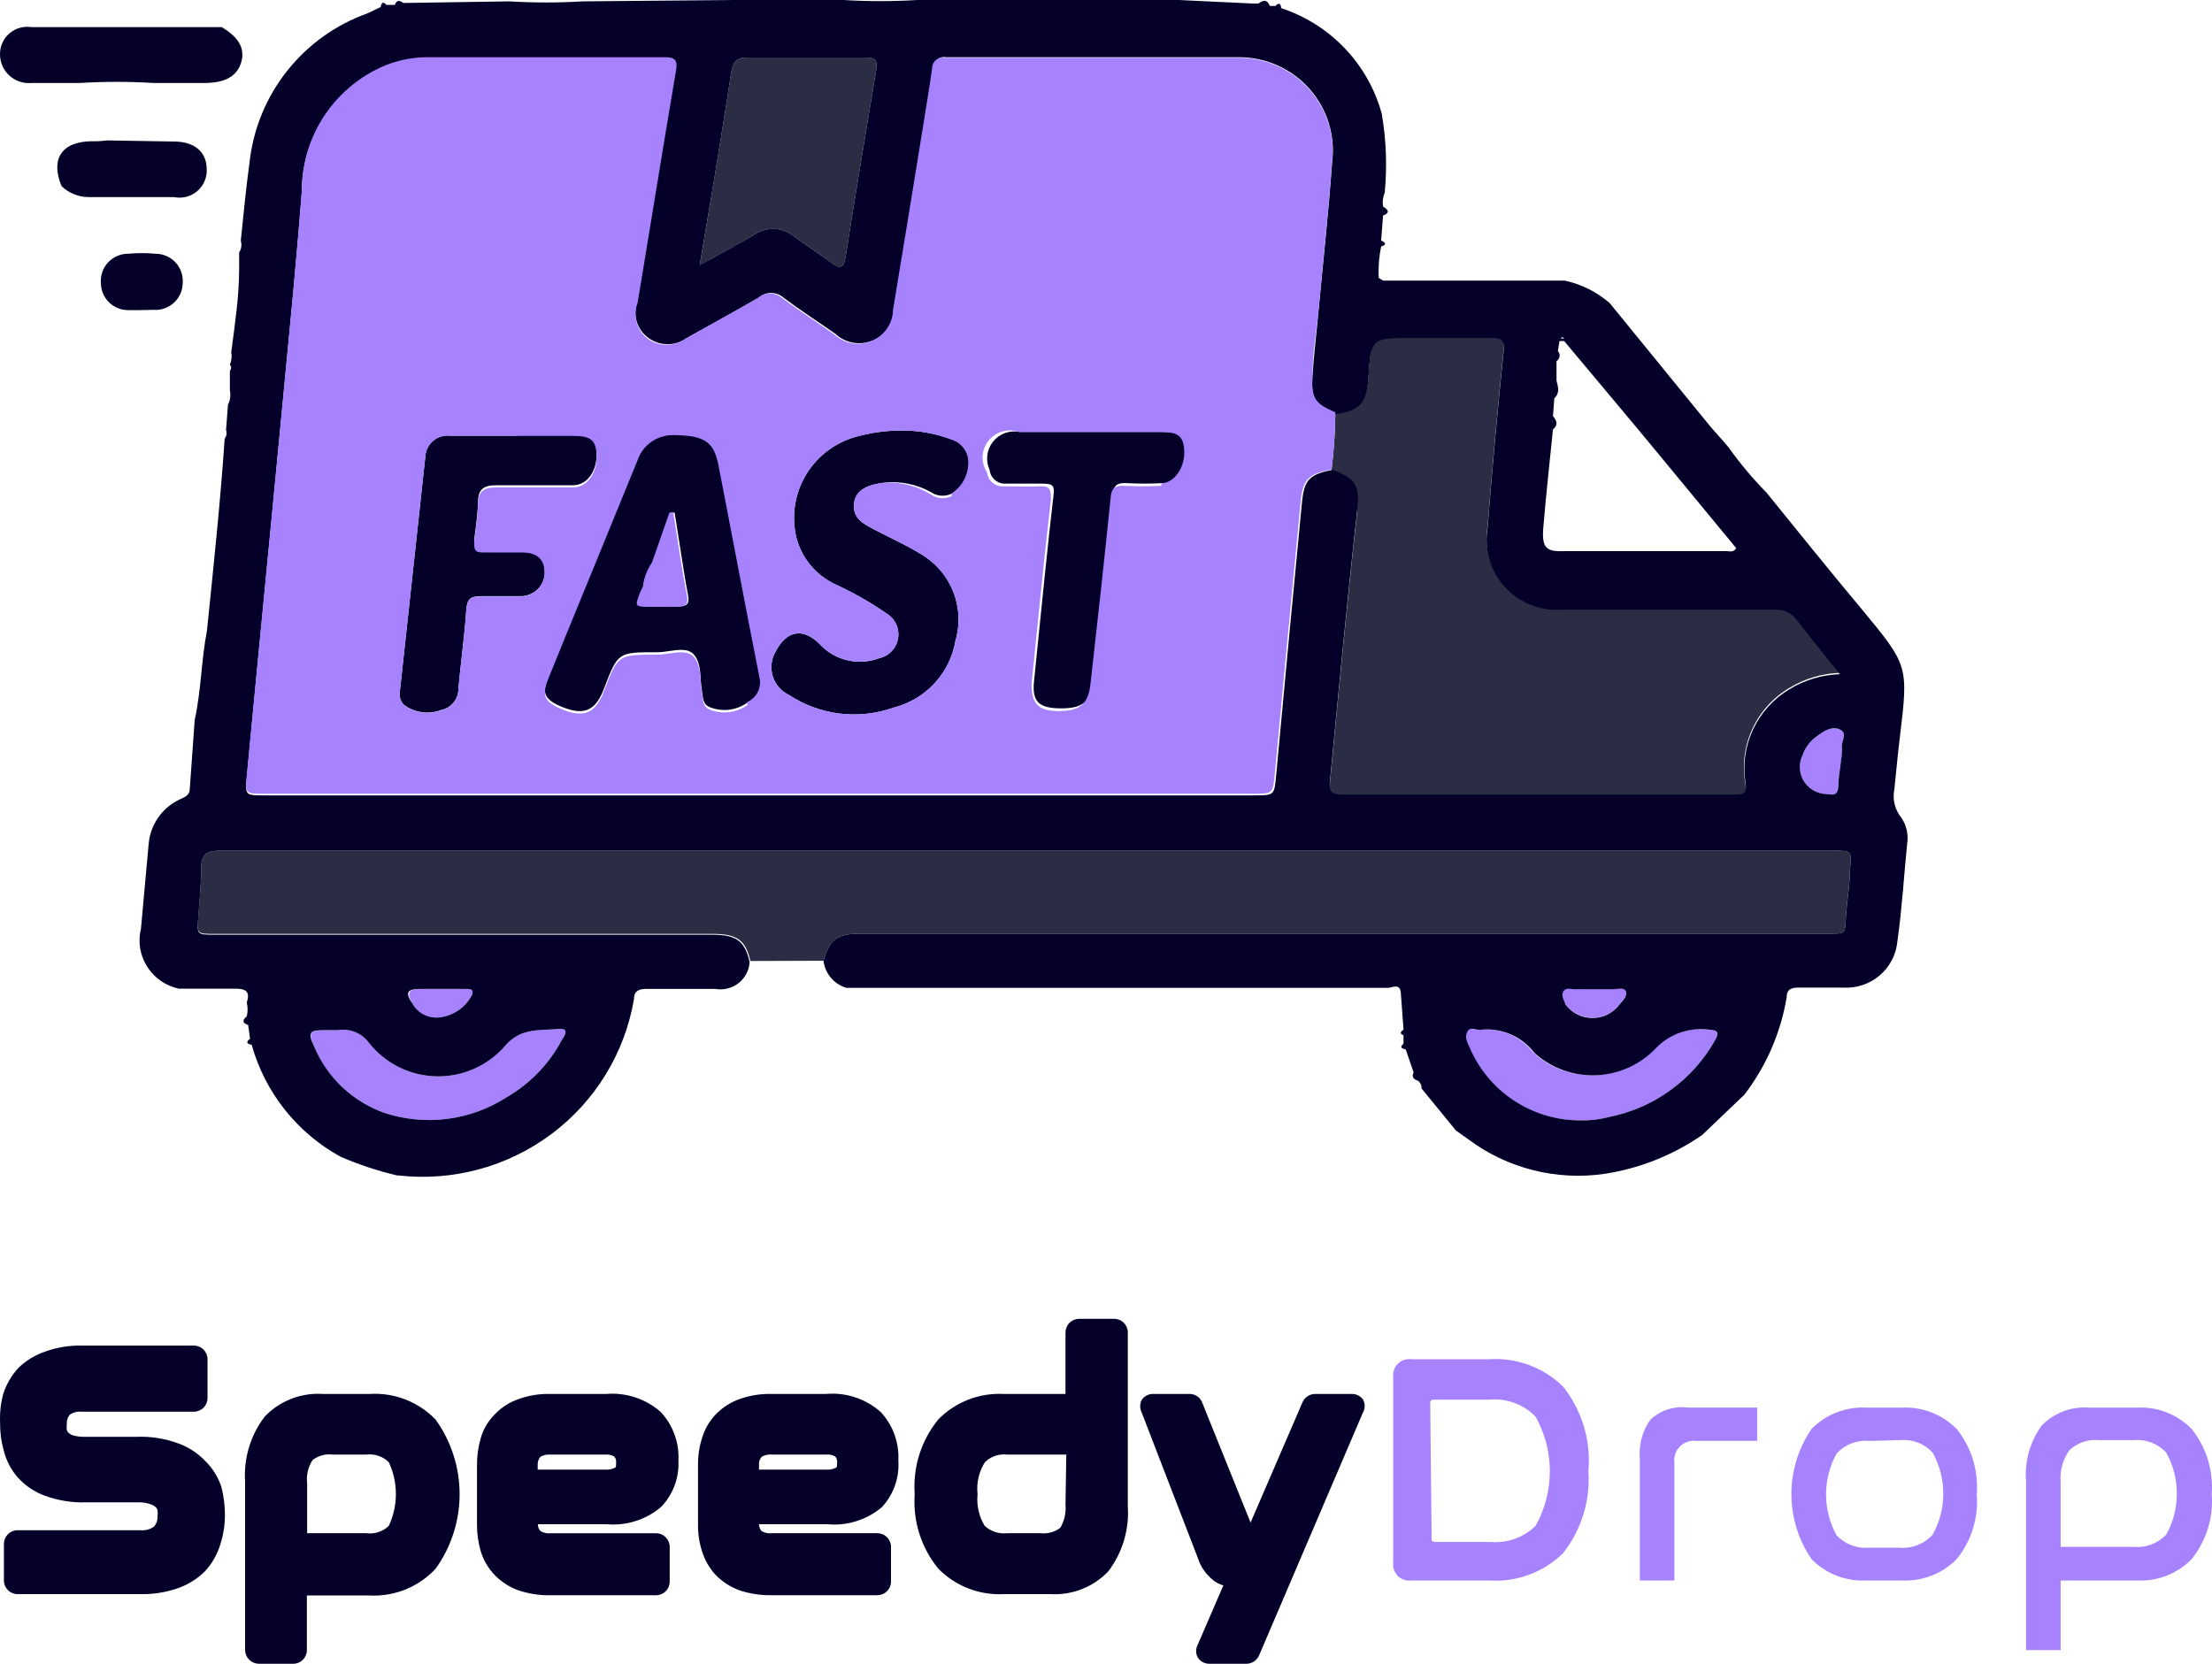 <svg width="109" height="82" viewBox="0 0 109 82" fill="none" xmlns="http://www.w3.org/2000/svg">
<path d="M7.229 1.337H10.925C11.758 1.832 12.08 2.38 11.892 3.048C11.704 3.716 11.153 4.076 10.132 4.09H7.565C6.353 4.016 5.136 4.016 3.924 4.09H1.559C1.361 4.108 1.161 4.086 0.972 4.023C0.784 3.96 0.61 3.859 0.464 3.725C0.317 3.592 0.2 3.429 0.12 3.248C0.04 3.067 -0.001 2.871 0 2.674C-0.002 2.479 0.038 2.285 0.119 2.108C0.199 1.93 0.318 1.772 0.466 1.644C0.615 1.517 0.79 1.424 0.978 1.371C1.167 1.318 1.365 1.306 1.559 1.337H7.229Z" fill="#050029"/>
<path d="M5.294 6.921L8.573 6.975C9.58 6.975 10.172 7.482 10.185 8.311C10.2 8.517 10.166 8.723 10.087 8.914C10.008 9.105 9.886 9.275 9.73 9.411C9.573 9.547 9.388 9.645 9.187 9.697C8.986 9.75 8.776 9.756 8.573 9.714C7.229 9.714 5.778 9.714 4.38 9.714C3.88 9.715 3.398 9.524 3.036 9.179C2.472 7.843 3.036 6.961 4.555 6.961C4.85 6.975 5.079 6.935 5.294 6.921Z" fill="#050029"/>
<path d="M6.867 15.285H6.316C5.959 15.285 5.617 15.144 5.365 14.893C5.113 14.643 4.972 14.303 4.972 13.949C4.957 13.764 4.981 13.579 5.042 13.404C5.102 13.23 5.199 13.069 5.325 12.934C5.452 12.798 5.605 12.69 5.775 12.617C5.946 12.543 6.13 12.505 6.316 12.506C6.763 12.464 7.212 12.464 7.659 12.506C7.844 12.505 8.027 12.543 8.196 12.616C8.366 12.688 8.518 12.795 8.644 12.929C8.77 13.063 8.867 13.222 8.929 13.395C8.991 13.568 9.016 13.752 9.003 13.935C9.003 14.119 8.966 14.3 8.892 14.469C8.819 14.638 8.712 14.789 8.577 14.915C8.442 15.04 8.282 15.136 8.108 15.198C7.934 15.259 7.749 15.284 7.565 15.271L6.867 15.285Z" fill="#050029"/>
<path d="M44.423 21.217C45.268 21.21 46.106 21.36 46.896 21.658C47.144 21.731 47.361 21.883 47.514 22.091C47.667 22.298 47.747 22.55 47.742 22.807C47.738 23.111 47.659 23.409 47.511 23.674C47.364 23.94 47.152 24.165 46.896 24.33C46.737 24.408 46.56 24.443 46.383 24.431C46.206 24.42 46.035 24.362 45.888 24.264C45.167 23.857 44.332 23.692 43.51 23.796C42.851 23.889 42.166 24.09 42.085 24.811C42.005 25.533 42.529 25.813 43.053 26.081C43.32 26.223 43.592 26.358 43.865 26.494C44.361 26.741 44.86 26.99 45.337 27.283C46.07 27.7 46.641 28.349 46.957 29.127C47.274 29.905 47.319 30.766 47.084 31.572C46.953 32.355 46.597 33.084 46.058 33.67C45.519 34.256 44.82 34.673 44.047 34.872C43.198 35.175 42.29 35.278 41.394 35.171C40.498 35.064 39.64 34.752 38.887 34.257C38.696 34.167 38.525 34.039 38.387 33.88C38.248 33.721 38.143 33.536 38.08 33.335C38.017 33.134 37.996 32.922 38.02 32.713C38.043 32.504 38.11 32.302 38.215 32.12C38.753 31.078 39.559 30.917 40.379 31.732C40.741 32.131 41.215 32.411 41.74 32.538C42.265 32.664 42.816 32.63 43.322 32.44C43.558 32.389 43.773 32.267 43.939 32.093C44.105 31.918 44.215 31.698 44.254 31.46C44.293 31.223 44.26 30.979 44.158 30.761C44.057 30.543 43.892 30.36 43.684 30.236C42.883 29.68 42.033 29.197 41.145 28.793C40.69 28.578 40.288 28.268 39.963 27.886C39.639 27.503 39.4 27.056 39.264 26.575C39.122 26.035 39.091 25.472 39.173 24.921C39.255 24.369 39.447 23.839 39.739 23.362C40.032 22.886 40.417 22.473 40.873 22.148C41.33 21.823 41.847 21.593 42.394 21.471C43.057 21.303 43.739 21.218 44.423 21.217Z" fill="#050029"/>
<path fill-rule="evenodd" clip-rule="evenodd" d="M35.407 22.767C35.178 21.605 34.735 21.27 33.109 21.27C32.726 21.283 32.356 21.414 32.052 21.647C31.748 21.879 31.526 22.201 31.416 22.567C30.732 24.25 30.039 25.941 29.345 27.635C28.579 29.503 27.81 31.378 27.049 33.255C26.7 34.11 26.74 34.471 27.775 34.872C28.809 35.273 29.36 35.005 29.763 33.937C30.107 33.038 30.279 32.591 30.605 32.368C30.929 32.146 31.406 32.146 32.357 32.146C32.551 32.15 32.763 32.119 32.975 32.088C33.441 32.019 33.907 31.951 34.184 32.253C34.468 32.563 34.499 33.018 34.529 33.47C34.542 33.661 34.555 33.852 34.587 34.03C34.598 34.087 34.605 34.147 34.613 34.207C34.643 34.453 34.675 34.703 34.923 34.832C35.234 34.967 35.575 35.018 35.913 34.981C36.25 34.943 36.572 34.818 36.845 34.618C37.081 34.513 37.272 34.327 37.382 34.094C37.493 33.861 37.517 33.597 37.449 33.349C37.03 31.232 36.626 29.116 36.221 27C35.951 25.589 35.681 24.178 35.407 22.767ZM31.604 29.167L31.765 28.779H31.712C31.785 28.394 31.951 28.032 32.196 27.724L33.056 25.265H33.244L33.526 27.056C33.558 27.256 33.59 27.458 33.621 27.66C33.707 28.211 33.794 28.766 33.902 29.314C33.983 29.728 33.889 29.888 33.432 29.888H32.088C31.707 29.888 31.515 29.888 31.454 29.799C31.392 29.71 31.462 29.529 31.604 29.167Z" fill="#050029"/>
<path d="M28.258 21.378H25.463V21.471H22.171C22.025 21.454 21.877 21.468 21.736 21.509C21.595 21.551 21.464 21.621 21.351 21.715C21.238 21.808 21.145 21.924 21.078 22.054C21.011 22.185 20.972 22.327 20.962 22.473L19.712 34.004C19.682 34.129 19.682 34.26 19.712 34.385C19.742 34.511 19.802 34.627 19.887 34.725C20.147 34.923 20.454 35.052 20.779 35.099C21.104 35.145 21.435 35.109 21.741 34.992C21.984 34.942 22.202 34.809 22.356 34.617C22.511 34.424 22.593 34.183 22.588 33.937C22.636 33.423 22.692 32.919 22.748 32.413C22.834 31.642 22.92 30.869 22.977 30.062C23.018 29.528 23.152 29.381 23.757 29.381H25.705C25.87 29.375 26.032 29.334 26.181 29.262C26.33 29.19 26.462 29.088 26.568 28.962C26.674 28.836 26.753 28.689 26.799 28.531C26.844 28.373 26.856 28.207 26.834 28.044C26.807 27.377 26.363 27.123 25.732 27.123H23.837C23.367 27.136 23.367 26.962 23.367 26.588L23.398 26.355C23.47 25.815 23.543 25.266 23.555 24.718C23.569 24.09 23.851 23.916 24.469 23.916H28.245C29.024 23.903 29.427 23.088 29.4 22.34C29.373 21.591 29.118 21.378 28.258 21.378Z" fill="#050029"/>
<path d="M50.228 21.284H57.242C58.022 21.297 58.371 21.311 58.425 22.219C58.479 23.128 58.062 23.809 57.35 23.809C56.723 23.843 56.095 23.843 55.469 23.809C55.025 23.796 54.851 23.943 54.851 24.397C54.537 27.461 54.206 30.521 53.856 33.576C53.749 34.551 53.399 34.912 52.298 34.912C51.196 34.912 50.846 34.592 50.954 33.576C51.012 33.005 51.069 32.434 51.127 31.864C51.376 29.392 51.624 26.926 51.908 24.451C51.975 23.93 51.908 23.836 51.33 23.836H49.597C49.395 23.855 49.195 23.794 49.039 23.666C48.883 23.538 48.784 23.354 48.764 23.155C48.661 22.932 48.622 22.686 48.651 22.444C48.679 22.201 48.774 21.97 48.925 21.777C49.076 21.584 49.277 21.436 49.507 21.349C49.737 21.262 49.986 21.24 50.228 21.284Z" fill="#050029"/>
<path d="M36.979 47.364C36.737 46.322 36.307 46.028 35.138 46.028H10.588C9.701 46.028 9.701 46.028 9.768 45.186C9.836 44.345 9.916 43.53 9.916 42.755C9.916 42.14 10.158 41.926 10.843 41.926C17.723 41.926 24.603 41.926 31.47 41.926H90.297C91.265 41.926 91.252 41.926 91.157 42.888C91.157 43.61 91.023 44.318 90.969 45.039C90.889 46.081 91.064 46.015 89.881 46.015H42.448C41.252 46.015 40.889 46.282 40.58 47.351L36.979 47.364Z" fill="#2A2D43"/>
<path d="M65.614 23.168C65.73 22.232 65.793 21.291 65.802 20.349C66.984 20.188 67.361 19.787 67.428 18.585C67.562 16.594 67.562 16.594 69.551 16.594C70.894 16.594 72.171 16.594 73.474 16.594C73.985 16.594 74.146 16.688 74.093 17.249C73.797 20.162 73.528 23.061 73.3 25.973C73.213 26.489 73.245 27.018 73.394 27.52C73.542 28.021 73.804 28.483 74.159 28.869C74.514 29.255 74.952 29.556 75.441 29.749C75.93 29.942 76.457 30.021 76.981 29.982C80.462 29.982 83.928 29.982 87.409 29.982C87.625 29.962 87.843 29.998 88.041 30.087C88.239 30.176 88.41 30.314 88.537 30.489C89.196 31.345 89.881 32.173 90.661 33.162C89.787 33.191 88.935 33.444 88.188 33.896C87.378 34.371 86.735 35.083 86.346 35.934C85.956 36.784 85.84 37.734 86.011 38.653C86.092 39.174 85.931 39.241 85.487 39.241H66.124C65.627 39.241 65.479 39.094 65.533 38.599C65.963 34.137 66.38 29.688 66.877 25.239C66.93 24.049 66.756 23.649 65.614 23.168Z" fill="#2A2D43"/>
<path d="M34.48 13.08L35.206 8.751C35.474 7.041 35.77 5.331 36.025 3.621C36.106 3.073 36.267 2.819 36.885 2.832C38.807 2.832 40.715 2.832 42.623 2.832C43.133 2.832 43.254 2.966 43.174 3.46C42.663 6.52 42.153 9.58 41.669 12.653C41.575 13.241 41.387 13.267 40.93 12.92C40.473 12.572 39.734 12.105 39.169 11.677C38.884 11.433 38.523 11.294 38.147 11.282C37.77 11.27 37.401 11.386 37.1 11.611C36.307 12.091 35.447 12.519 34.48 13.08Z" fill="#2A2D43"/>
<path d="M77.869 55.221C76.696 55.229 75.547 54.89 74.569 54.248C73.59 53.606 72.826 52.688 72.373 51.613C72.252 51.359 72.118 51.092 72.279 50.825C72.44 50.557 72.736 50.825 72.978 50.745C73.475 50.703 73.976 50.789 74.431 50.992C74.887 51.195 75.284 51.51 75.584 51.907C76.416 52.652 77.508 53.042 78.626 52.995C79.744 52.947 80.799 52.466 81.564 51.653C81.906 51.3 82.329 51.034 82.797 50.878C83.265 50.722 83.764 50.681 84.251 50.758C84.681 50.758 84.708 50.945 84.507 51.279C83.959 52.25 83.205 53.091 82.298 53.744C81.391 54.397 80.352 54.846 79.253 55.06C78.802 55.18 78.335 55.234 77.869 55.221Z" fill="#A682FF"/>
<path d="M16.635 50.771C16.929 50.722 17.232 50.755 17.507 50.869C17.783 50.982 18.021 51.171 18.194 51.413C18.593 51.914 19.099 52.321 19.676 52.604C20.252 52.887 20.885 53.039 21.528 53.05C22.171 53.06 22.808 52.928 23.393 52.663C23.979 52.399 24.497 52.008 24.912 51.52C25.705 50.611 26.673 50.812 27.6 50.705C28.11 50.705 27.748 51.145 27.667 51.292C27.046 52.448 26.116 53.41 24.98 54.072C24.101 54.64 23.105 55.006 22.066 55.142C21.027 55.279 19.97 55.182 18.973 54.86C18.191 54.587 17.475 54.154 16.873 53.587C16.271 53.021 15.796 52.335 15.479 51.573C15.171 50.878 15.264 50.785 16.004 50.771H16.635Z" fill="#A682FF"/>
<path d="M90.768 36.863C90.768 37.464 90.607 38.052 90.593 38.653C90.58 39.254 90.338 39.174 89.975 39.134C89.751 39.125 89.532 39.059 89.34 38.944C89.147 38.829 88.987 38.668 88.873 38.475C88.76 38.282 88.696 38.064 88.689 37.841C88.682 37.618 88.732 37.396 88.833 37.197C88.965 36.822 89.215 36.498 89.545 36.275C89.881 36.021 90.298 35.754 90.687 35.968C91.077 36.181 90.687 36.556 90.768 36.863Z" fill="#A682FF"/>
<path d="M21.714 48.74H22.964C23.165 48.74 23.353 48.74 23.259 49.035C23.105 49.336 22.878 49.595 22.599 49.789C22.321 49.982 21.998 50.104 21.66 50.144C21.392 50.176 21.12 50.127 20.881 50.003C20.641 49.879 20.445 49.686 20.317 49.449C20.021 48.928 20.129 48.754 20.733 48.74H21.714Z" fill="#A682FF"/>
<path d="M78.621 48.74H79.535C79.723 48.74 80.005 48.633 80.112 48.834C80.22 49.034 79.978 49.301 79.817 49.475C79.664 49.688 79.462 49.861 79.229 49.98C78.995 50.099 78.736 50.162 78.473 50.162C78.21 50.162 77.952 50.099 77.718 49.98C77.484 49.861 77.282 49.688 77.13 49.475C76.995 49.275 76.861 49.061 76.968 48.834C77.076 48.607 77.345 48.7 77.533 48.7C77.721 48.7 78.231 48.7 78.567 48.7L78.621 48.74Z" fill="#A682FF"/>
<path d="M93.698 40.31C93.537 40.114 93.422 39.886 93.362 39.641C93.302 39.396 93.297 39.141 93.348 38.894C93.442 38.038 93.51 37.183 93.617 36.342C94.047 32.801 94.034 32.801 91.749 30.035C90.164 28.138 88.605 26.201 87.046 24.277C86.361 23.579 85.732 22.828 85.165 22.032C84.856 21.658 84.52 21.311 84.211 20.936L79.32 14.937C78.687 14.387 77.924 14.005 77.103 13.829H75.356H68.153L67.939 13.695C67.911 13.175 67.952 12.654 68.059 12.145C68.301 12.078 68.328 11.985 68.059 11.851L68.153 10.622C68.463 10.515 68.463 10.368 68.153 10.181C68.113 9.951 68.141 9.714 68.234 9.5C68.359 8.198 68.31 6.886 68.086 5.598C67.756 4.392 67.131 3.286 66.265 2.379C65.4 1.472 64.322 0.792 63.128 0.401C63.128 0.2 63.034 0.094 62.846 0.294H62.577C62.443 -0.04 62.241 0 62.013 0.174H61.73L58.089 0C56.221 0 54.367 0 52.513 0H45.203C43.99 0.073 42.774 0.073 41.561 0C39.761 0 37.947 0 36.186 0L28.729 0.067C27.516 0.14 26.3 0.14 25.087 0.067L19.874 0.147C19.686 0 19.538 0 19.457 0.24H19.041C18.866 0.04 18.799 0.147 18.758 0.347L18.113 0.655C16.546 1.215 15.169 2.202 14.14 3.504C13.111 4.806 12.472 6.37 12.295 8.017C12.12 9.286 11.999 10.582 11.865 11.864C11.895 11.96 11.903 12.061 11.889 12.161C11.875 12.26 11.84 12.355 11.784 12.439V13.254C11.784 14.59 11.583 15.926 11.395 17.356C11.433 17.563 11.41 17.776 11.328 17.97C11.366 18.012 11.388 18.067 11.388 18.124C11.388 18.181 11.366 18.236 11.328 18.278V19.24C11.378 19.48 11.345 19.729 11.233 19.948L11.139 21.19C11.165 21.262 11.172 21.338 11.16 21.413C11.149 21.487 11.118 21.558 11.072 21.618C10.857 24.771 10.521 27.924 10.199 31.077C9.917 32.534 9.917 34.017 9.594 35.486L9.352 38.867C9.352 39.187 9.124 39.281 8.882 39.388C8.445 39.587 8.07 39.899 7.796 40.292C7.522 40.684 7.359 41.143 7.323 41.619C7.202 42.955 7.068 44.385 6.947 45.761C6.868 46.078 6.854 46.407 6.905 46.73C6.957 47.053 7.073 47.361 7.248 47.638C7.422 47.915 7.65 48.154 7.92 48.341C8.189 48.528 8.493 48.66 8.815 48.727C9.742 48.727 10.669 48.727 11.596 48.727C12.12 48.727 12.335 48.874 12.161 49.408C12.214 49.633 12.214 49.866 12.161 50.09C11.932 50.277 11.932 50.424 12.228 50.517L12.322 51.199C12.08 51.373 12.188 51.453 12.402 51.493C12.726 52.656 13.28 53.744 14.033 54.691C14.785 55.639 15.72 56.428 16.783 57.011C17.681 57.4 18.612 57.708 19.565 57.933H19.632C22.319 58.237 25.021 57.504 27.181 55.886C29.341 54.267 30.794 51.887 31.241 49.235C31.241 48.821 31.51 48.727 31.913 48.74C33.033 48.74 34.148 48.74 35.259 48.74C35.459 48.775 35.665 48.766 35.862 48.716C36.059 48.666 36.242 48.574 36.401 48.448C36.56 48.322 36.69 48.163 36.782 47.983C36.875 47.804 36.928 47.606 36.939 47.404C36.697 46.362 36.267 46.068 35.098 46.068H10.588C9.702 46.068 9.702 46.068 9.769 45.227C9.836 44.385 9.917 43.53 9.917 42.755C9.917 42.14 10.159 41.926 10.844 41.926C17.724 41.926 24.604 41.926 31.47 41.926H90.298C91.265 41.926 91.252 41.926 91.158 42.888C91.158 43.61 91.024 44.318 90.97 45.039C90.889 46.082 91.064 46.015 89.881 46.015H42.448C41.252 46.015 40.889 46.282 40.58 47.351C40.615 47.659 40.741 47.951 40.942 48.188C41.143 48.426 41.41 48.599 41.709 48.687H58.129C61.542 48.687 64.969 48.687 68.395 48.687C68.597 48.687 68.987 48.433 69.027 48.928L69.161 50.745C68.946 50.892 69.027 50.972 69.161 51.025V51.439C68.946 51.626 69.081 51.68 69.269 51.72L69.658 52.856C69.551 53.069 69.658 53.203 69.86 53.256C69.922 53.3 69.972 53.358 70.005 53.426C70.038 53.494 70.053 53.569 70.048 53.644L71.741 55.715L72.359 56.156C73.311 56.866 74.395 57.382 75.548 57.673C76.701 57.964 77.901 58.025 79.078 57.852C80.802 57.586 82.442 56.932 83.875 55.942L85.958 53.951C87.035 52.545 87.75 50.898 88.04 49.155C88.04 48.74 88.296 48.674 88.645 48.674C89.371 48.674 90.096 48.674 90.809 48.674C91.466 48.718 92.115 48.506 92.617 48.081C93.119 47.657 93.434 47.055 93.496 46.402C93.724 44.799 93.819 43.169 93.98 41.566C94.047 41.127 93.946 40.679 93.698 40.31ZM20.666 48.74H22.964C23.166 48.74 23.354 48.74 23.26 49.034C23.105 49.336 22.879 49.594 22.6 49.788C22.321 49.981 21.998 50.103 21.661 50.143C21.392 50.175 21.121 50.126 20.881 50.002C20.641 49.878 20.445 49.685 20.317 49.449C19.954 48.928 20.062 48.754 20.666 48.74ZM15.963 50.771H16.635C16.929 50.721 17.232 50.755 17.508 50.869C17.783 50.982 18.021 51.171 18.194 51.413C18.593 51.914 19.099 52.321 19.676 52.604C20.252 52.887 20.885 53.039 21.528 53.049C22.171 53.06 22.808 52.928 23.393 52.663C23.979 52.398 24.498 52.008 24.913 51.52C25.705 50.611 26.673 50.811 27.6 50.705C28.111 50.705 27.748 51.145 27.667 51.292C27.047 52.448 26.116 53.41 24.98 54.071C24.101 54.64 23.106 55.006 22.066 55.142C21.027 55.279 19.97 55.182 18.973 54.86C18.191 54.587 17.476 54.154 16.873 53.587C16.271 53.021 15.796 52.334 15.48 51.573C15.13 50.865 15.291 50.771 15.963 50.771ZM76.794 17.543C76.78 17.486 76.78 17.426 76.794 17.369C76.78 17.426 76.78 17.486 76.794 17.543ZM76.632 19.16C76.626 19.097 76.626 19.035 76.632 18.972C76.626 19.035 76.626 19.097 76.632 19.16ZM76.484 20.83C76.484 20.83 76.484 20.749 76.484 20.709C76.484 20.669 76.498 20.79 76.484 20.83ZM76.055 25.933C76.189 24.343 76.364 22.753 76.525 21.164C76.78 20.963 76.726 20.736 76.525 20.509L76.592 19.627C76.874 19.373 76.78 19.066 76.7 18.759V17.797C76.741 17.772 76.776 17.738 76.802 17.698C76.828 17.658 76.845 17.613 76.852 17.565C76.858 17.518 76.854 17.47 76.839 17.424C76.825 17.379 76.8 17.337 76.767 17.302L76.847 16.808H77.076V16.714C77.076 16.714 76.968 16.634 76.888 16.714C76.968 16.581 77.022 16.594 77.076 16.714V16.808C78.755 18.826 80.448 20.816 82.115 22.847L85.555 27.016C85.42 27.243 85.232 27.163 85.084 27.163C82.397 27.163 79.709 27.163 77.116 27.163C76.162 27.203 75.96 27.002 76.055 25.933ZM35.206 8.751C35.474 7.041 35.77 5.331 36.025 3.621C36.106 3.073 36.267 2.819 36.885 2.833C38.807 2.833 40.715 2.833 42.623 2.833C43.133 2.833 43.254 2.966 43.174 3.46C42.663 6.52 42.153 9.58 41.669 12.653C41.575 13.241 41.387 13.267 40.93 12.92C40.473 12.573 39.734 12.105 39.169 11.677C38.884 11.434 38.523 11.294 38.147 11.282C37.77 11.27 37.401 11.386 37.1 11.611C36.307 12.078 35.488 12.506 34.48 13.067L35.206 8.751ZM86.011 38.573C86.092 39.094 85.931 39.161 85.487 39.161H66.124C65.627 39.161 65.48 39.014 65.533 38.519C65.963 34.057 66.38 29.608 66.877 25.159C66.998 23.969 66.877 23.635 65.681 23.154C64.512 23.381 64.257 23.635 64.149 24.838C63.719 29.274 63.303 33.696 62.886 38.199C62.792 39.201 62.806 39.201 61.784 39.201H13.021C12.094 39.201 12.08 39.201 12.161 38.306C12.739 32.186 13.343 26.08 13.921 19.961C14.257 16.447 14.606 12.947 14.875 9.433C14.874 8.233 15.198 7.056 15.813 6.024C16.427 4.992 17.31 4.143 18.369 3.567C19.169 3.135 20.064 2.905 20.976 2.899C24.899 2.899 28.823 2.899 32.733 2.899C33.284 2.899 33.338 3.1 33.257 3.567C32.666 7.055 32.102 10.555 31.524 14.056L31.362 15.018C31.282 15.323 31.297 15.647 31.408 15.943C31.519 16.24 31.719 16.495 31.98 16.674C32.25 16.863 32.572 16.964 32.901 16.964C33.23 16.964 33.552 16.863 33.821 16.674C35.017 16.006 36.227 15.338 37.409 14.657C37.573 14.515 37.783 14.437 38 14.437C38.218 14.437 38.428 14.515 38.592 14.657C39.425 15.285 40.298 15.846 41.158 16.447C41.4 16.675 41.703 16.828 42.03 16.888C42.358 16.948 42.695 16.912 43.003 16.784C43.31 16.657 43.573 16.444 43.761 16.171C43.949 15.897 44.053 15.576 44.061 15.245C44.571 12.172 45.068 9.112 45.566 6.039C45.7 5.157 45.861 4.262 45.982 3.367C45.979 3.287 45.994 3.207 46.025 3.134C46.057 3.061 46.105 2.995 46.166 2.943C46.226 2.89 46.298 2.852 46.376 2.83C46.453 2.809 46.535 2.805 46.614 2.819C51.424 2.819 56.221 2.819 61.032 2.819C61.692 2.815 62.346 2.952 62.948 3.221C63.551 3.489 64.088 3.883 64.525 4.375C64.962 4.868 65.287 5.448 65.48 6.076C65.672 6.704 65.727 7.366 65.641 8.017C65.466 10.475 65.197 12.92 64.969 15.365C64.875 16.421 64.74 17.489 64.673 18.545C64.606 19.6 64.781 19.948 65.802 20.415C66.984 20.255 67.361 19.854 67.428 18.652C67.562 16.661 67.562 16.661 69.551 16.661C70.895 16.661 72.171 16.661 73.475 16.661C73.985 16.661 74.146 16.755 74.093 17.316C73.797 20.228 73.528 23.128 73.3 26.04C73.213 26.556 73.245 27.085 73.394 27.587C73.543 28.088 73.804 28.55 74.159 28.936C74.514 29.322 74.952 29.623 75.441 29.816C75.93 30.009 76.457 30.088 76.982 30.049C80.462 30.049 83.929 30.049 87.409 30.049C87.625 30.028 87.843 30.064 88.041 30.154C88.239 30.243 88.41 30.381 88.538 30.556C89.196 31.411 89.881 32.24 90.661 33.228C89.787 33.258 88.935 33.511 88.188 33.963C87.405 34.429 86.78 35.116 86.392 35.937C86.004 36.759 85.871 37.676 86.011 38.573ZM90.768 36.863C90.768 37.464 90.607 38.052 90.594 38.653C90.58 39.254 90.338 39.174 89.975 39.134C89.751 39.124 89.532 39.059 89.34 38.944C89.147 38.829 88.987 38.667 88.873 38.475C88.76 38.282 88.697 38.064 88.69 37.841C88.683 37.617 88.732 37.396 88.833 37.197C88.965 36.822 89.215 36.498 89.546 36.275C89.881 36.021 90.298 35.754 90.688 35.967C91.077 36.181 90.688 36.555 90.768 36.863ZM77.022 48.887C77.143 48.647 77.398 48.754 77.586 48.754C77.775 48.754 78.285 48.754 78.621 48.754H79.535C79.723 48.754 80.005 48.647 80.113 48.847C80.22 49.048 79.978 49.315 79.817 49.489C79.664 49.701 79.462 49.874 79.229 49.993C78.995 50.113 78.736 50.175 78.473 50.175C78.21 50.175 77.951 50.113 77.718 49.993C77.484 49.874 77.282 49.701 77.129 49.489C77.103 49.328 76.915 49.114 77.022 48.887ZM84.507 51.279C83.959 52.25 83.205 53.091 82.298 53.744C81.391 54.397 80.352 54.846 79.253 55.06C78.814 55.176 78.362 55.23 77.909 55.22C76.736 55.229 75.588 54.89 74.609 54.248C73.63 53.606 72.866 52.688 72.413 51.613C72.292 51.359 72.158 51.092 72.319 50.825C72.48 50.557 72.776 50.825 73.018 50.745C73.516 50.703 74.016 50.789 74.472 50.992C74.928 51.195 75.324 51.51 75.624 51.907C76.456 52.652 77.548 53.042 78.666 52.995C79.785 52.947 80.839 52.466 81.604 51.653C81.946 51.3 82.37 51.034 82.837 50.878C83.305 50.722 83.804 50.681 84.291 50.758C84.681 50.771 84.708 50.945 84.507 51.279Z" fill="#050029"/>
<path d="M33.176 25.266L33.458 27.056C33.485 27.224 33.512 27.392 33.538 27.561C33.63 28.146 33.723 28.736 33.848 29.327C33.928 29.741 33.834 29.902 33.377 29.902H32.034C31.653 29.902 31.461 29.902 31.4 29.813C31.338 29.723 31.408 29.543 31.55 29.18C31.567 29.138 31.588 29.097 31.609 29.056C31.654 28.969 31.698 28.884 31.698 28.793C31.761 28.41 31.908 28.045 32.128 27.724L32.988 25.266H33.176Z" fill="#A682FF"/>
<path fill-rule="evenodd" clip-rule="evenodd" d="M64.845 16.398C64.759 17.092 64.673 17.788 64.673 18.478C64.592 19.614 64.78 19.881 65.802 20.322C65.793 21.264 65.73 22.206 65.613 23.141C64.444 23.368 64.189 23.622 64.082 24.824C63.652 29.26 63.235 33.683 62.819 38.118C62.771 38.62 62.751 38.87 62.615 38.996C62.479 39.12 62.227 39.12 61.717 39.12H13.02C12.093 39.12 12.08 39.12 12.16 38.225C12.449 35.166 12.745 32.109 13.04 29.053C13.336 25.997 13.632 22.941 13.921 19.881C13.972 19.346 14.023 18.81 14.075 18.276C14.361 15.3 14.647 12.331 14.875 9.352C14.879 8.148 15.211 6.966 15.835 5.934C16.46 4.901 17.354 4.056 18.422 3.487C19.222 3.054 20.118 2.825 21.029 2.819H32.786C33.31 2.819 33.391 3.019 33.31 3.487C32.906 5.872 32.514 8.263 32.122 10.656C31.941 11.762 31.76 12.869 31.577 13.975L31.416 14.937C31.299 15.247 31.285 15.585 31.377 15.903C31.469 16.221 31.662 16.501 31.926 16.701C32.196 16.89 32.517 16.991 32.847 16.991C33.176 16.991 33.498 16.89 33.767 16.701C34.258 16.421 34.751 16.149 35.243 15.876C35.951 15.484 36.658 15.093 37.355 14.683C37.519 14.541 37.729 14.463 37.946 14.463C38.164 14.463 38.374 14.541 38.538 14.683C39.085 15.096 39.649 15.48 40.216 15.865C40.512 16.066 40.809 16.267 41.104 16.474C41.346 16.701 41.648 16.855 41.976 16.914C42.303 16.974 42.641 16.938 42.948 16.811C43.256 16.684 43.519 16.47 43.707 16.197C43.895 15.924 43.999 15.602 44.006 15.271C44.517 12.198 45.014 9.139 45.511 6.066C45.562 5.731 45.617 5.394 45.672 5.056C45.762 4.504 45.853 3.949 45.928 3.394C45.925 3.314 45.94 3.234 45.971 3.161C46.003 3.087 46.051 3.022 46.112 2.969C46.172 2.917 46.244 2.878 46.322 2.857C46.399 2.835 46.48 2.832 46.559 2.846H60.978C61.633 2.836 62.284 2.965 62.886 3.225C63.487 3.484 64.027 3.868 64.468 4.351C64.909 4.834 65.241 5.404 65.444 6.025C65.646 6.645 65.713 7.301 65.64 7.95C65.517 9.678 65.348 11.399 65.179 13.118C65.108 13.845 65.036 14.572 64.968 15.298C64.936 15.663 64.89 16.03 64.845 16.398ZM23.757 29.394H25.705C25.861 29.387 26.015 29.349 26.157 29.283C26.299 29.216 26.426 29.123 26.531 29.007C26.636 28.892 26.717 28.756 26.769 28.609C26.821 28.462 26.843 28.307 26.834 28.151C26.807 27.483 26.363 27.229 25.732 27.229H23.837C23.367 27.243 23.367 27.069 23.367 26.695C23.377 26.617 23.387 26.539 23.398 26.461C23.47 25.922 23.543 25.373 23.555 24.824C23.568 24.196 23.851 24.023 24.469 24.023H28.245C29.024 24.009 29.427 23.194 29.4 22.446C29.373 21.698 29.118 21.484 28.258 21.484H22.171C22.025 21.468 21.877 21.481 21.736 21.523C21.595 21.564 21.464 21.634 21.351 21.728C21.238 21.822 21.145 21.937 21.078 22.067C21.011 22.198 20.972 22.34 20.962 22.486L19.712 34.017C19.682 34.142 19.682 34.273 19.712 34.398C19.742 34.524 19.802 34.64 19.887 34.738C20.147 34.936 20.454 35.065 20.779 35.112C21.103 35.158 21.435 35.122 21.741 35.005C21.984 34.955 22.201 34.822 22.356 34.63C22.511 34.437 22.593 34.196 22.587 33.95C22.635 33.437 22.692 32.932 22.748 32.426C22.834 31.655 22.92 30.882 22.977 30.075C23.017 29.541 23.152 29.394 23.757 29.394ZM35.912 35.101C36.25 35.063 36.571 34.938 36.844 34.738L36.791 34.618C37.003 34.528 37.181 34.374 37.3 34.177C37.418 33.98 37.47 33.751 37.449 33.522C37.03 31.406 36.625 29.29 36.22 27.173C35.95 25.762 35.681 24.351 35.407 22.941C35.178 21.778 34.735 21.444 33.109 21.444C32.732 21.452 32.367 21.576 32.064 21.799C31.761 22.021 31.535 22.331 31.416 22.687C30.732 24.371 30.039 26.061 29.344 27.756C28.578 29.625 27.809 31.498 27.049 33.375C26.699 34.23 26.74 34.591 27.774 34.992C28.809 35.393 29.36 35.126 29.763 34.057C30.448 32.266 30.448 32.266 32.356 32.266C32.55 32.27 32.763 32.239 32.975 32.208C33.441 32.139 33.907 32.071 34.184 32.373C34.467 32.683 34.498 33.139 34.529 33.59C34.542 33.781 34.555 33.972 34.587 34.15C34.597 34.208 34.605 34.267 34.612 34.327C34.643 34.573 34.674 34.823 34.923 34.952C35.234 35.087 35.575 35.138 35.912 35.101ZM46.383 24.551C46.559 24.563 46.736 24.528 46.895 24.45V24.33C47.147 24.162 47.353 23.935 47.496 23.67C47.639 23.404 47.714 23.108 47.715 22.807C47.72 22.55 47.64 22.298 47.487 22.09C47.334 21.883 47.117 21.731 46.868 21.658C46.079 21.359 45.241 21.21 44.396 21.217C43.721 21.22 43.048 21.305 42.394 21.471C41.846 21.593 41.329 21.823 40.873 22.148C40.417 22.473 40.031 22.886 39.739 23.362C39.447 23.838 39.254 24.368 39.172 24.92C39.091 25.472 39.121 26.035 39.263 26.575C39.4 27.056 39.638 27.503 39.963 27.886C40.287 28.268 40.69 28.577 41.144 28.793C42.032 29.197 42.883 29.68 43.684 30.235C43.891 30.36 44.056 30.543 44.158 30.761C44.26 30.979 44.293 31.223 44.254 31.46C44.215 31.697 44.105 31.918 43.939 32.092C43.773 32.267 43.557 32.388 43.321 32.44C42.816 32.63 42.265 32.663 41.74 32.537C41.215 32.411 40.74 32.13 40.378 31.732C39.559 30.917 38.752 31.077 38.215 32.119C38.109 32.302 38.043 32.504 38.019 32.713C37.996 32.922 38.017 33.134 38.08 33.335C38.143 33.535 38.247 33.721 38.386 33.88C38.525 34.039 38.696 34.167 38.887 34.257C39.64 34.751 40.498 35.064 41.394 35.171C42.289 35.277 43.198 35.175 44.047 34.872C44.82 34.673 45.518 34.255 46.057 33.669C46.596 33.084 46.953 32.355 47.084 31.572C47.318 30.765 47.274 29.904 46.957 29.126C46.64 28.349 46.069 27.699 45.337 27.283C44.86 26.99 44.361 26.741 43.864 26.494C43.592 26.358 43.319 26.223 43.052 26.08C42.528 25.813 42.004 25.532 42.085 24.811C42.166 24.09 42.851 23.889 43.509 23.796C44.345 23.728 45.181 23.935 45.888 24.383C46.035 24.482 46.206 24.54 46.383 24.551ZM55.347 23.942C55.974 23.976 56.602 23.976 57.229 23.942V23.822C57.941 23.782 58.384 22.967 58.357 22.246C58.331 21.524 58.075 21.297 57.296 21.297H50.228C49.962 21.2 49.672 21.188 49.4 21.264C49.127 21.34 48.885 21.5 48.709 21.721C48.534 21.942 48.432 22.212 48.42 22.494C48.408 22.775 48.486 23.053 48.642 23.288C48.663 23.488 48.762 23.672 48.918 23.799C49.074 23.927 49.274 23.988 49.475 23.969C49.668 23.969 49.871 23.972 50.074 23.975C50.48 23.981 50.886 23.987 51.209 23.969C51.693 23.942 51.786 24.063 51.786 24.584C51.503 27.059 51.254 29.525 51.005 31.996C50.948 32.567 50.891 33.138 50.833 33.709C50.833 34.685 51.155 35.045 52.176 35.045C53.197 35.045 53.627 34.711 53.735 33.709C54.084 30.645 54.416 27.586 54.729 24.53C54.77 24.076 54.904 23.942 55.347 23.942Z" fill="#A682FF"/>
<path d="M10.159 72.053C9.789 71.651 9.329 71.342 8.818 71.151C8.145 70.899 7.429 70.784 6.712 70.815H4.19C3.996 70.82 3.801 70.797 3.613 70.748C3.524 70.72 3.442 70.674 3.372 70.613C3.336 70.574 3.308 70.528 3.291 70.478C3.278 70.385 3.278 70.289 3.291 70.196C3.278 70.025 3.331 69.856 3.439 69.725C3.613 69.608 3.821 69.555 4.029 69.576H9.555C9.733 69.576 9.904 69.505 10.03 69.379C10.155 69.253 10.226 69.082 10.226 68.903V66.992C10.226 66.814 10.155 66.642 10.03 66.516C9.904 66.39 9.733 66.319 9.555 66.319H4.029C3.427 66.306 2.827 66.401 2.259 66.602C1.757 66.766 1.298 67.042 0.917 67.409C0.579 67.772 0.323 68.204 0.166 68.675C0.036 69.148 -0.018 69.638 0.005 70.128C-0.001 70.583 0.058 71.036 0.18 71.474C0.301 71.973 0.54 72.434 0.877 72.82C1.245 73.225 1.705 73.535 2.218 73.722C2.868 73.956 3.555 74.065 4.244 74.045H6.779C6.983 74.034 7.188 74.062 7.382 74.126C7.487 74.152 7.583 74.203 7.664 74.274C7.715 74.314 7.748 74.372 7.758 74.436C7.778 74.533 7.778 74.634 7.758 74.732C7.767 74.824 7.755 74.918 7.725 75.006C7.695 75.094 7.647 75.175 7.584 75.243C7.393 75.379 7.159 75.442 6.926 75.418H0.864C0.686 75.418 0.515 75.489 0.39 75.615C0.264 75.741 0.193 75.913 0.193 76.091V77.895C0.193 78.073 0.264 78.244 0.39 78.371C0.515 78.497 0.686 78.568 0.864 78.568H6.926C7.542 78.581 8.155 78.485 8.737 78.285C9.24 78.116 9.699 77.835 10.079 77.464C10.439 77.082 10.705 76.621 10.856 76.118C11.01 75.64 11.087 75.14 11.084 74.637C11.08 74.183 11.022 73.731 10.91 73.291C10.76 72.825 10.503 72.401 10.159 72.053Z" fill="#050029"/>
<path d="M18.234 68.701H15.886C15.36 68.669 14.833 68.753 14.342 68.946C13.851 69.139 13.408 69.436 13.043 69.819C12.345 70.734 12.002 71.872 12.077 73.022V81.327C12.081 81.504 12.152 81.673 12.277 81.799C12.402 81.924 12.571 81.996 12.748 82H14.451C14.629 82 14.8 81.929 14.925 81.803C15.051 81.677 15.122 81.505 15.122 81.327V78.635H18.22C18.824 78.665 19.428 78.563 19.988 78.335C20.549 78.107 21.053 77.759 21.466 77.316C22.235 76.246 22.648 74.96 22.648 73.641C22.648 72.322 22.235 71.037 21.466 69.966C21.05 69.534 20.546 69.198 19.988 68.979C19.43 68.761 18.831 68.666 18.234 68.701ZM19.159 75.203C19.015 75.342 18.841 75.447 18.65 75.51C18.46 75.572 18.258 75.592 18.059 75.566H15.135V73.103C15.088 72.702 15.183 72.297 15.403 71.959C15.682 71.744 16.034 71.647 16.383 71.689H18.059C18.259 71.665 18.462 71.687 18.652 71.752C18.842 71.817 19.016 71.925 19.159 72.066C19.389 72.557 19.508 73.092 19.508 73.634C19.508 74.177 19.389 74.712 19.159 75.203Z" fill="#050029"/>
<path d="M32.559 74.288C32.855 73.986 33.086 73.625 33.236 73.229C33.386 72.833 33.452 72.41 33.431 71.986C33.453 71.549 33.388 71.111 33.238 70.699C33.088 70.287 32.857 69.91 32.559 69.59C32.194 69.269 31.768 69.025 31.307 68.873C30.846 68.72 30.36 68.662 29.876 68.702H27.14C26.597 68.686 26.055 68.773 25.544 68.958C25.1 69.111 24.7 69.37 24.377 69.712C24.055 70.033 23.82 70.431 23.693 70.869C23.564 71.306 23.501 71.76 23.505 72.215V75.122C23.501 75.578 23.564 76.032 23.693 76.468C23.828 76.903 24.062 77.299 24.377 77.626C24.703 77.963 25.103 78.221 25.544 78.38C26.058 78.553 26.598 78.635 27.14 78.622H32.331C32.509 78.622 32.679 78.551 32.805 78.425C32.931 78.299 33.001 78.128 33.001 77.949V76.24C33.001 76.061 32.931 75.89 32.805 75.764C32.679 75.638 32.509 75.567 32.331 75.567H27.14C26.963 75.587 26.784 75.55 26.63 75.459C26.588 75.414 26.555 75.361 26.535 75.303C26.514 75.246 26.505 75.184 26.509 75.122H29.876C30.845 75.212 31.81 74.912 32.559 74.288ZM26.496 72.43V72.202C26.488 72.055 26.536 71.91 26.63 71.798C26.785 71.711 26.963 71.674 27.14 71.69H29.823C29.976 71.674 30.131 71.707 30.265 71.784C30.302 71.824 30.329 71.871 30.345 71.922C30.361 71.973 30.366 72.027 30.359 72.081C30.359 72.269 30.359 72.323 30.279 72.35C30.119 72.422 29.943 72.45 29.769 72.43H26.496Z" fill="#050029"/>
<path d="M43.45 74.287C43.737 73.981 43.957 73.618 44.098 73.222C44.239 72.826 44.297 72.405 44.268 71.986C44.291 71.548 44.225 71.11 44.075 70.698C43.926 70.287 43.695 69.91 43.396 69.59C43.032 69.267 42.606 69.023 42.145 68.87C41.684 68.717 41.197 68.66 40.714 68.701H38.031C37.488 68.688 36.947 68.774 36.435 68.957C35.993 69.114 35.593 69.372 35.268 69.711C34.956 70.038 34.726 70.435 34.597 70.868C34.457 71.303 34.389 71.758 34.396 72.214V75.122C34.389 75.579 34.457 76.033 34.597 76.468C34.732 76.899 34.962 77.294 35.268 77.625C35.597 77.96 35.995 78.217 36.435 78.379C36.949 78.55 37.489 78.632 38.031 78.621H43.235C43.413 78.621 43.584 78.55 43.709 78.424C43.835 78.298 43.906 78.127 43.906 77.948V76.239C43.906 76.061 43.835 75.889 43.709 75.763C43.584 75.637 43.413 75.566 43.235 75.566H38.031C37.854 75.587 37.675 75.549 37.521 75.458C37.447 75.362 37.404 75.244 37.401 75.122H40.767C41.247 75.168 41.731 75.117 42.192 74.974C42.652 74.831 43.08 74.597 43.45 74.287ZM37.401 72.43V72.201C37.394 72.128 37.402 72.054 37.425 71.985C37.448 71.915 37.486 71.851 37.535 71.797C37.685 71.71 37.858 71.673 38.031 71.689H40.714C40.867 71.674 41.022 71.707 41.156 71.784C41.193 71.823 41.22 71.87 41.236 71.921C41.252 71.972 41.257 72.027 41.25 72.08C41.25 72.268 41.25 72.322 41.17 72.349C41.015 72.421 40.843 72.449 40.673 72.43H37.401Z" fill="#050029"/>
<path d="M54.904 65H53.174C52.996 65 52.826 65.071 52.7 65.197C52.574 65.323 52.504 65.495 52.504 65.673V68.701H49.432C48.842 68.674 48.253 68.771 47.703 68.987C47.153 69.203 46.655 69.532 46.24 69.953C45.395 70.987 44.977 72.307 45.073 73.641C44.978 74.971 45.395 76.287 46.24 77.316C46.655 77.737 47.153 78.067 47.703 78.282C48.253 78.498 48.842 78.595 49.432 78.568H51.779C52.303 78.597 52.827 78.512 53.316 78.319C53.804 78.126 54.245 77.83 54.609 77.451C55.307 76.535 55.65 75.397 55.575 74.247V65.673C55.575 65.495 55.505 65.323 55.379 65.197C55.253 65.071 55.082 65 54.904 65ZM52.504 74.166C52.539 74.561 52.45 74.956 52.249 75.297C51.974 75.509 51.627 75.605 51.283 75.566H49.633C49.433 75.588 49.23 75.567 49.038 75.505C48.846 75.442 48.669 75.339 48.52 75.203C48.238 74.734 48.116 74.186 48.171 73.641C48.109 73.09 48.236 72.534 48.533 72.067C48.677 71.925 48.85 71.818 49.041 71.752C49.231 71.687 49.433 71.666 49.633 71.69H52.544L52.504 74.166Z" fill="#050029"/>
<path d="M67.177 68.998C67.115 68.905 67.031 68.83 66.933 68.778C66.835 68.727 66.725 68.7 66.614 68.701H64.803C64.673 68.703 64.545 68.741 64.436 68.813C64.326 68.884 64.24 68.986 64.186 69.105L61.624 75.041L59.237 69.119C59.188 68.995 59.103 68.888 58.993 68.814C58.883 68.74 58.753 68.7 58.62 68.701H56.809C56.7 68.701 56.593 68.728 56.497 68.78C56.401 68.832 56.319 68.906 56.259 68.998C56.21 69.093 56.184 69.199 56.184 69.307C56.184 69.415 56.21 69.521 56.259 69.617L59.022 76.778C59.162 77.221 59.434 77.61 59.8 77.895C59.943 78.007 60.107 78.09 60.283 78.137L59.022 81.058C58.969 81.155 58.942 81.264 58.942 81.374C58.942 81.485 58.969 81.593 59.022 81.69C59.083 81.785 59.166 81.863 59.264 81.917C59.363 81.971 59.473 82 59.586 82H61.423C61.554 81.999 61.681 81.96 61.79 81.889C61.9 81.817 61.986 81.716 62.04 81.596L67.15 69.644C67.207 69.546 67.24 69.437 67.244 69.324C67.249 69.211 67.226 69.099 67.177 68.998Z" fill="#050029"/>
<path d="M73.375 66.992C74.043 66.946 74.713 67.042 75.342 67.274C75.971 67.506 76.543 67.869 77.023 68.338C77.959 69.515 78.406 71.01 78.27 72.511C78.37 73.966 77.925 75.406 77.023 76.549C76.544 77.019 75.971 77.382 75.342 77.613C74.713 77.845 74.043 77.941 73.375 77.895H69.552C69.431 77.912 69.308 77.902 69.192 77.863C69.075 77.825 68.97 77.761 68.883 77.674C68.796 77.588 68.73 77.483 68.69 77.367C68.65 77.251 68.638 77.128 68.653 77.006V67.88C68.638 67.759 68.65 67.635 68.69 67.519C68.73 67.403 68.796 67.298 68.883 67.212C68.97 67.126 69.075 67.061 69.192 67.023C69.308 66.985 69.431 66.974 69.552 66.992H73.375ZM70.544 75.795C70.544 75.93 70.544 75.997 70.759 75.997H73.442C73.848 76.033 74.257 75.981 74.641 75.844C75.026 75.707 75.376 75.488 75.668 75.203C76.129 74.381 76.371 73.454 76.371 72.511C76.371 71.568 76.129 70.641 75.668 69.819C75.372 69.517 75.013 69.285 74.616 69.141C74.219 68.996 73.795 68.943 73.375 68.984H70.692C70.544 68.984 70.477 68.984 70.477 69.172L70.544 75.795Z" fill="#A682FF"/>
<path d="M86.586 69.374V71.017H83.595C83.447 70.996 83.295 71.011 83.153 71.059C83.011 71.108 82.882 71.189 82.777 71.296C82.671 71.403 82.592 71.533 82.546 71.676C82.499 71.819 82.487 71.971 82.509 72.12V77.895H80.805V71.865C80.75 71.19 80.935 70.517 81.328 69.967C81.572 69.738 81.864 69.567 82.181 69.465C82.499 69.362 82.835 69.331 83.166 69.374H86.586Z" fill="#A682FF"/>
<path d="M93.735 69.375C94.23 69.353 94.725 69.435 95.186 69.616C95.648 69.797 96.068 70.072 96.418 70.425C97.144 71.332 97.499 72.482 97.41 73.642C97.501 74.798 97.145 75.945 96.418 76.845C96.068 77.198 95.648 77.473 95.186 77.654C94.725 77.835 94.23 77.917 93.735 77.895H91.951C91.455 77.919 90.96 77.838 90.498 77.657C90.036 77.476 89.617 77.2 89.268 76.845C88.621 75.901 88.275 74.781 88.275 73.635C88.275 72.489 88.621 71.369 89.268 70.425C89.617 70.07 90.036 69.793 90.498 69.613C90.96 69.432 91.455 69.351 91.951 69.375H93.735ZM92.112 71.017C91.814 70.989 91.514 71.031 91.235 71.138C90.956 71.245 90.705 71.416 90.502 71.636C90.161 72.254 89.981 72.949 89.981 73.655C89.981 74.362 90.161 75.056 90.502 75.674C90.708 75.89 90.96 76.056 91.239 76.161C91.517 76.266 91.816 76.306 92.112 76.28H93.574C93.882 76.309 94.193 76.266 94.481 76.153C94.77 76.041 95.029 75.863 95.237 75.634C95.579 75.016 95.758 74.321 95.758 73.615C95.758 72.908 95.579 72.213 95.237 71.596C95.032 71.374 94.779 71.203 94.498 71.096C94.216 70.988 93.914 70.948 93.614 70.977L92.112 71.017Z" fill="#A682FF"/>
<path d="M105.311 69.375C105.807 69.35 106.302 69.43 106.764 69.611C107.227 69.792 107.646 70.07 107.994 70.425C108.72 71.332 109.075 72.482 108.986 73.642C109.077 74.798 108.721 75.945 107.994 76.845C107.646 77.2 107.227 77.478 106.764 77.659C106.302 77.84 105.807 77.92 105.311 77.895H101.542V81.327H99.838V73.023C99.756 72.041 100.027 71.062 100.603 70.263C100.904 69.953 101.268 69.713 101.672 69.559C102.075 69.406 102.507 69.343 102.937 69.375H105.311ZM101.542 76.24H105.137C105.433 76.266 105.731 76.225 106.01 76.121C106.289 76.016 106.54 75.849 106.746 75.634C107.088 75.016 107.267 74.321 107.267 73.615C107.267 72.908 107.088 72.213 106.746 71.596C106.543 71.375 106.293 71.205 106.013 71.097C105.734 70.99 105.434 70.949 105.137 70.977H103.46C103.194 70.948 102.925 70.977 102.67 71.06C102.416 71.144 102.182 71.28 101.985 71.461C101.648 71.923 101.491 72.493 101.542 73.063V76.24Z" fill="#A682FF"/>
</svg>
